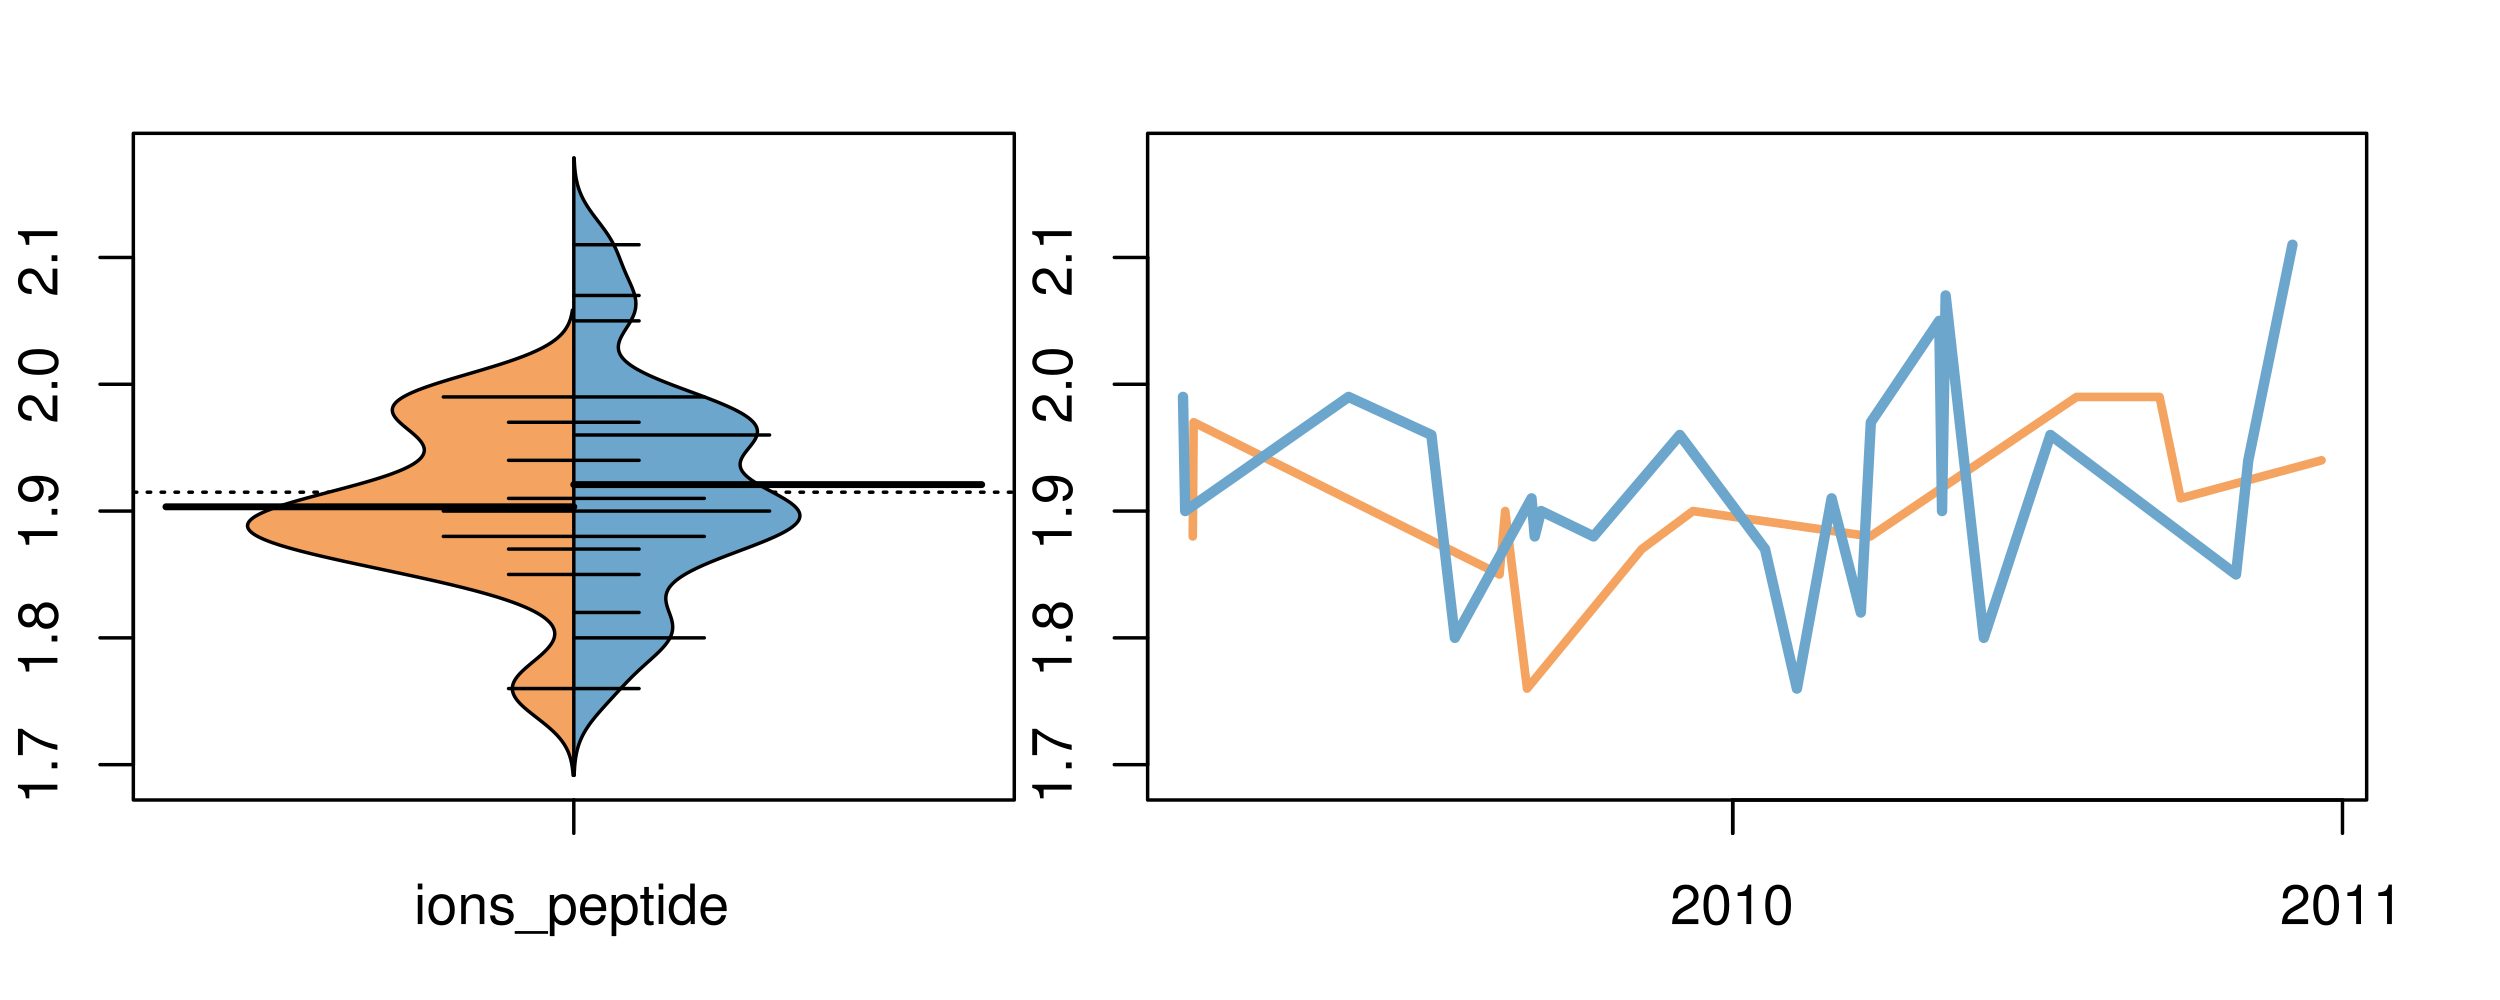 <?xml version="1.0" encoding="UTF-8"?>
<svg xmlns="http://www.w3.org/2000/svg" xmlns:xlink="http://www.w3.org/1999/xlink" width="540pt" height="216pt" viewBox="0 0 540 216" version="1.1">
<defs>
<g>
<symbol overflow="visible" id="glyph0-0">
<path style="stroke:none;" d="M -6.062 -3.109 L 0 -3.109 L 0 -4.156 L -8.516 -4.156 L -8.516 -3.469 C -7.203 -3.094 -7.016 -2.859 -6.812 -1.219 L -6.062 -1.219 Z M -6.062 -3.109 "/>
</symbol>
<symbol overflow="visible" id="glyph0-1">
<path style="stroke:none;" d="M -1.25 -2.297 L -1.25 -1.047 L 0 -1.047 L 0 -2.297 Z M -1.25 -2.297 "/>
</symbol>
<symbol overflow="visible" id="glyph0-2">
<path style="stroke:none;" d="M -8.516 -6.234 L -8.516 -0.547 L -7.469 -0.547 L -7.469 -5.141 C -4.578 -3.125 -2.797 -2.297 0 -1.656 L 0 -2.781 C -2.719 -3.25 -5.062 -4.312 -7.625 -6.234 Z M -8.516 -6.234 "/>
</symbol>
<symbol overflow="visible" id="glyph0-3">
<path style="stroke:none;" d="M -4.469 -4.688 C -5 -5.562 -5.438 -5.859 -6.234 -5.859 C -7.578 -5.859 -8.516 -4.812 -8.516 -3.297 C -8.516 -1.797 -7.578 -0.75 -6.234 -0.75 C -5.453 -0.75 -5.016 -1.031 -4.469 -1.891 C -4.016 -0.922 -3.297 -0.438 -2.359 -0.438 C -0.797 -0.438 0.281 -1.625 0.281 -3.297 C 0.281 -4.984 -0.797 -6.156 -2.359 -6.156 C -3.297 -6.156 -4.016 -5.672 -4.469 -4.688 Z M -7.578 -3.297 C -7.578 -4.203 -7.047 -4.781 -6.219 -4.781 C -5.422 -4.781 -4.891 -4.188 -4.891 -3.297 C -4.891 -2.406 -5.422 -1.828 -6.234 -1.828 C -7.047 -1.828 -7.578 -2.406 -7.578 -3.297 Z M -4.016 -3.297 C -4.016 -4.359 -3.344 -5.078 -2.344 -5.078 C -1.328 -5.078 -0.656 -4.359 -0.656 -3.281 C -0.656 -2.25 -1.344 -1.531 -2.344 -1.531 C -3.344 -1.531 -4.016 -2.25 -4.016 -3.297 Z M -4.016 -3.297 "/>
</symbol>
<symbol overflow="visible" id="glyph0-4">
<path style="stroke:none;" d="M -1.938 -0.641 C -0.547 -0.844 0.281 -1.75 0.281 -3.047 C 0.281 -3.984 -0.188 -4.844 -0.938 -5.328 C -1.766 -5.875 -2.812 -6.109 -4.359 -6.109 C -5.781 -6.109 -6.703 -5.891 -7.453 -5.391 C -8.141 -4.922 -8.516 -4.172 -8.516 -3.234 C -8.516 -1.625 -7.312 -0.453 -5.641 -0.453 C -4.062 -0.453 -2.938 -1.531 -2.938 -3.078 C -2.938 -3.875 -3.234 -4.469 -3.891 -5.016 C -1.812 -5 -0.656 -4.328 -0.656 -3.125 C -0.656 -2.375 -1.125 -1.859 -1.938 -1.688 Z M -7.578 -3.234 C -7.578 -4.219 -6.766 -4.953 -5.656 -4.953 C -4.625 -4.953 -3.875 -4.219 -3.875 -3.188 C -3.875 -2.172 -4.578 -1.531 -5.719 -1.531 C -6.797 -1.531 -7.578 -2.25 -7.578 -3.234 Z M -7.578 -3.234 "/>
</symbol>
<symbol overflow="visible" id="glyph0-5">
<path style="stroke:none;" d="M -1.047 -6.078 L -1.047 -1.594 C -1.734 -1.703 -2.188 -2.094 -2.797 -3.125 L -3.438 -4.328 C -4.094 -5.516 -4.969 -6.125 -6.016 -6.125 C -6.719 -6.125 -7.375 -5.844 -7.844 -5.344 C -8.297 -4.844 -8.516 -4.219 -8.516 -3.406 C -8.516 -2.328 -8.125 -1.531 -7.406 -1.062 C -6.953 -0.75 -6.422 -0.625 -5.562 -0.594 L -5.562 -1.656 C -6.125 -1.688 -6.484 -1.766 -6.75 -1.906 C -7.266 -2.188 -7.578 -2.734 -7.578 -3.375 C -7.578 -4.328 -6.906 -5.047 -5.984 -5.047 C -5.312 -5.047 -4.734 -4.656 -4.312 -3.906 L -3.688 -2.797 C -2.672 -1.016 -1.875 -0.5 0 -0.406 L 0 -6.078 Z M -1.047 -6.078 "/>
</symbol>
<symbol overflow="visible" id="glyph0-6">
<path style="stroke:none;" d="M -8.516 -3.297 C -8.516 -2.516 -8.156 -1.781 -7.578 -1.344 C -6.828 -0.797 -5.688 -0.516 -4.109 -0.516 C -1.25 -0.516 0.281 -1.469 0.281 -3.297 C 0.281 -5.094 -1.25 -6.078 -4.047 -6.078 C -5.703 -6.078 -6.797 -5.812 -7.578 -5.25 C -8.172 -4.812 -8.516 -4.109 -8.516 -3.297 Z M -7.578 -3.297 C -7.578 -4.438 -6.422 -5 -4.141 -5 C -1.734 -5 -0.594 -4.453 -0.594 -3.281 C -0.594 -2.156 -1.781 -1.594 -4.109 -1.594 C -6.438 -1.594 -7.578 -2.156 -7.578 -3.297 Z M -7.578 -3.297 "/>
</symbol>
<symbol overflow="visible" id="glyph0-7">
<path style="stroke:none;" d="M -8.75 -5.938 L -8.75 -4.938 L -5.5 -4.938 C -6.125 -4.531 -6.469 -3.859 -6.469 -3.016 C -6.469 -1.375 -5.156 -0.312 -3.156 -0.312 C -1.031 -0.312 0.281 -1.359 0.281 -3.047 C 0.281 -3.906 -0.047 -4.516 -0.828 -5.047 L 0 -5.047 L 0 -5.938 Z M -5.531 -3.188 C -5.531 -4.266 -4.578 -4.938 -3.078 -4.938 C -1.625 -4.938 -0.656 -4.25 -0.656 -3.188 C -0.656 -2.094 -1.625 -1.359 -3.094 -1.359 C -4.562 -1.359 -5.531 -2.094 -5.531 -3.188 Z M -5.531 -3.188 "/>
</symbol>
<symbol overflow="visible" id="glyph0-8">
<path style="stroke:none;" d="M -6.281 -3.094 L -6.281 -2.047 L -7.266 -2.047 C -7.688 -2.047 -7.906 -2.297 -7.906 -2.75 C -7.906 -2.828 -7.906 -2.875 -7.891 -3.094 L -8.719 -3.094 C -8.766 -2.875 -8.781 -2.734 -8.781 -2.531 C -8.781 -1.609 -8.25 -1.062 -7.359 -1.062 L -6.281 -1.062 L -6.281 -0.219 L -5.469 -0.219 L -5.469 -1.062 L 0 -1.062 L 0 -2.047 L -5.469 -2.047 L -5.469 -3.094 Z M -6.281 -3.094 "/>
</symbol>
<symbol overflow="visible" id="glyph0-9">
<path style="stroke:none;" d="M 1.516 -6.938 L 1.516 0.266 L 2.109 0.266 L 2.109 -6.938 Z M 1.516 -6.938 "/>
</symbol>
<symbol overflow="visible" id="glyph0-10">
<path style="stroke:none;" d="M -6.469 -3.266 C -6.469 -1.5 -5.203 -0.438 -3.094 -0.438 C -0.984 -0.438 0.281 -1.484 0.281 -3.281 C 0.281 -5.047 -0.984 -6.125 -3.047 -6.125 C -5.219 -6.125 -6.469 -5.078 -6.469 -3.266 Z M -5.547 -3.281 C -5.547 -4.406 -4.625 -5.078 -3.062 -5.078 C -1.578 -5.078 -0.641 -4.375 -0.641 -3.281 C -0.641 -2.156 -1.578 -1.469 -3.094 -1.469 C -4.609 -1.469 -5.547 -2.156 -5.547 -3.281 Z M -5.547 -3.281 "/>
</symbol>
<symbol overflow="visible" id="glyph0-11">
<path style="stroke:none;" d="M -8.75 -1.828 L -8.75 -0.812 L 0 -0.812 L 0 -1.828 Z M -8.75 -1.828 "/>
</symbol>
<symbol overflow="visible" id="glyph0-12">
<path style="stroke:none;" d="M -6.281 -5.969 C -7.688 -5.766 -8.516 -4.859 -8.516 -3.562 C -8.516 -2.625 -8.047 -1.781 -7.297 -1.281 C -6.469 -0.75 -5.422 -0.516 -3.875 -0.516 C -2.453 -0.516 -1.531 -0.734 -0.781 -1.234 C -0.094 -1.688 0.281 -2.438 0.281 -3.375 C 0.281 -4.984 -0.922 -6.156 -2.594 -6.156 C -4.172 -6.156 -5.297 -5.078 -5.297 -3.547 C -5.297 -2.719 -4.969 -2.047 -4.344 -1.594 C -6.422 -1.609 -7.578 -2.281 -7.578 -3.484 C -7.578 -4.234 -7.109 -4.75 -6.281 -4.922 Z M -4.359 -3.422 C -4.359 -4.438 -3.641 -5.078 -2.516 -5.078 C -1.438 -5.078 -0.656 -4.359 -0.656 -3.391 C -0.656 -2.406 -1.469 -1.656 -2.562 -1.656 C -3.625 -1.656 -4.359 -2.375 -4.359 -3.422 Z M -4.359 -3.422 "/>
</symbol>
<symbol overflow="visible" id="glyph0-13">
<path style="stroke:none;" d="M 0 -3.422 L -6.281 -5.828 L -6.281 -4.703 L -1.188 -2.922 L -6.281 -1.25 L -6.281 -0.125 L 0 -2.328 Z M 0 -3.422 "/>
</symbol>
<symbol overflow="visible" id="glyph0-14">
<path style="stroke:none;" d="M -0.594 -6.422 C -0.562 -6.312 -0.562 -6.266 -0.562 -6.203 C -0.562 -5.859 -0.75 -5.656 -1.062 -5.656 L -4.75 -5.656 C -5.875 -5.656 -6.469 -4.844 -6.469 -3.297 C -6.469 -2.391 -6.203 -1.625 -5.734 -1.219 C -5.406 -0.922 -5.047 -0.797 -4.422 -0.781 L -4.422 -1.781 C -5.203 -1.875 -5.547 -2.328 -5.547 -3.266 C -5.547 -4.156 -5.203 -4.672 -4.609 -4.672 L -4.344 -4.672 C -3.922 -4.672 -3.75 -4.422 -3.641 -3.625 C -3.469 -2.203 -3.422 -1.984 -3.266 -1.609 C -2.969 -0.875 -2.406 -0.5 -1.578 -0.5 C -0.438 -0.5 0.281 -1.297 0.281 -2.562 C 0.281 -3.359 0 -4 -0.641 -4.703 C -0.016 -4.781 0.281 -5.094 0.281 -5.734 C 0.281 -5.938 0.25 -6.094 0.172 -6.422 Z M -1.984 -4.672 C -1.641 -4.672 -1.438 -4.578 -1.156 -4.266 C -0.797 -3.859 -0.594 -3.375 -0.594 -2.781 C -0.594 -2 -0.969 -1.547 -1.609 -1.547 C -2.266 -1.547 -2.609 -1.984 -2.766 -3.062 C -2.906 -4.109 -2.953 -4.328 -3.109 -4.672 Z M -1.984 -4.672 "/>
</symbol>
<symbol overflow="visible" id="glyph0-15">
<path style="stroke:none;" d="M 0 -5.781 L -6.281 -5.781 L -6.281 -4.781 L -2.719 -4.781 C -1.438 -4.781 -0.594 -4.109 -0.594 -3.078 C -0.594 -2.281 -1.078 -1.781 -1.844 -1.781 L -6.281 -1.781 L -6.281 -0.781 L -1.438 -0.781 C -0.391 -0.781 0.281 -1.562 0.281 -2.781 C 0.281 -3.703 -0.047 -4.297 -0.875 -4.891 L 0 -4.891 Z M 0 -5.781 "/>
</symbol>
<symbol overflow="visible" id="glyph0-16">
<path style="stroke:none;" d="M -2.812 -6.156 C -3.766 -6.156 -4.344 -6.078 -4.812 -5.906 C -5.844 -5.5 -6.469 -4.531 -6.469 -3.359 C -6.469 -1.609 -5.125 -0.484 -3.062 -0.484 C -1 -0.484 0.281 -1.578 0.281 -3.344 C 0.281 -4.781 -0.547 -5.766 -1.906 -6.031 L -1.906 -5.016 C -1.078 -4.734 -0.641 -4.172 -0.641 -3.375 C -0.641 -2.734 -0.938 -2.203 -1.469 -1.859 C -1.828 -1.625 -2.188 -1.531 -2.812 -1.531 Z M -3.625 -1.547 C -4.781 -1.625 -5.547 -2.344 -5.547 -3.344 C -5.547 -4.328 -4.734 -5.094 -3.703 -5.094 C -3.672 -5.094 -3.641 -5.094 -3.625 -5.078 Z M -3.625 -1.547 "/>
</symbol>
<symbol overflow="visible" id="glyph1-0">
<path style="stroke:none;" d="M 1.797 -6.281 L 0.797 -6.281 L 0.797 0 L 1.797 0 Z M 1.797 -8.75 L 0.797 -8.75 L 0.797 -7.484 L 1.797 -7.484 Z M 1.797 -8.75 "/>
</symbol>
<symbol overflow="visible" id="glyph1-1">
<path style="stroke:none;" d="M 3.266 -6.469 C 1.5 -6.469 0.438 -5.203 0.438 -3.094 C 0.438 -0.984 1.484 0.281 3.281 0.281 C 5.047 0.281 6.125 -0.984 6.125 -3.047 C 6.125 -5.219 5.078 -6.469 3.266 -6.469 Z M 3.281 -5.547 C 4.406 -5.547 5.078 -4.625 5.078 -3.062 C 5.078 -1.578 4.375 -0.641 3.281 -0.641 C 2.156 -0.641 1.469 -1.578 1.469 -3.094 C 1.469 -4.609 2.156 -5.547 3.281 -5.547 Z M 3.281 -5.547 "/>
</symbol>
<symbol overflow="visible" id="glyph1-2">
<path style="stroke:none;" d="M 0.844 -6.281 L 0.844 0 L 1.844 0 L 1.844 -3.469 C 1.844 -4.75 2.516 -5.594 3.547 -5.594 C 4.344 -5.594 4.844 -5.109 4.844 -4.359 L 4.844 0 L 5.844 0 L 5.844 -4.75 C 5.844 -5.797 5.062 -6.469 3.859 -6.469 C 2.922 -6.469 2.312 -6.109 1.766 -5.234 L 1.766 -6.281 Z M 0.844 -6.281 "/>
</symbol>
<symbol overflow="visible" id="glyph1-3">
<path style="stroke:none;" d="M 5.25 -4.531 C 5.25 -5.766 4.422 -6.469 2.969 -6.469 C 1.516 -6.469 0.562 -5.719 0.562 -4.547 C 0.562 -3.562 1.062 -3.094 2.562 -2.734 L 3.484 -2.516 C 4.188 -2.344 4.469 -2.094 4.469 -1.625 C 4.469 -1.047 3.875 -0.641 3 -0.641 C 2.453 -0.641 2 -0.797 1.75 -1.062 C 1.594 -1.25 1.531 -1.422 1.469 -1.875 L 0.406 -1.875 C 0.453 -0.422 1.266 0.281 2.922 0.281 C 4.5 0.281 5.516 -0.5 5.516 -1.719 C 5.516 -2.656 4.984 -3.172 3.734 -3.469 L 2.766 -3.703 C 1.953 -3.891 1.609 -4.156 1.609 -4.594 C 1.609 -5.172 2.125 -5.547 2.938 -5.547 C 3.75 -5.547 4.172 -5.203 4.203 -4.531 Z M 5.25 -4.531 "/>
</symbol>
<symbol overflow="visible" id="glyph1-4">
<path style="stroke:none;" d="M 6.938 1.516 L -0.266 1.516 L -0.266 2.109 L 6.938 2.109 Z M 6.938 1.516 "/>
</symbol>
<symbol overflow="visible" id="glyph1-5">
<path style="stroke:none;" d="M 0.641 2.609 L 1.656 2.609 L 1.656 -0.656 C 2.188 -0.016 2.766 0.281 3.594 0.281 C 5.203 0.281 6.281 -1.031 6.281 -3.031 C 6.281 -5.141 5.25 -6.469 3.578 -6.469 C 2.719 -6.469 2.047 -6.078 1.578 -5.344 L 1.578 -6.281 L 0.641 -6.281 Z M 3.406 -5.531 C 4.516 -5.531 5.234 -4.562 5.234 -3.062 C 5.234 -1.625 4.5 -0.656 3.406 -0.656 C 2.359 -0.656 1.656 -1.625 1.656 -3.094 C 1.656 -4.578 2.359 -5.531 3.406 -5.531 Z M 3.406 -5.531 "/>
</symbol>
<symbol overflow="visible" id="glyph1-6">
<path style="stroke:none;" d="M 6.156 -2.812 C 6.156 -3.766 6.078 -4.344 5.906 -4.812 C 5.5 -5.844 4.531 -6.469 3.359 -6.469 C 1.609 -6.469 0.484 -5.125 0.484 -3.062 C 0.484 -1 1.578 0.281 3.344 0.281 C 4.781 0.281 5.766 -0.547 6.031 -1.906 L 5.016 -1.906 C 4.734 -1.078 4.172 -0.641 3.375 -0.641 C 2.734 -0.641 2.203 -0.938 1.859 -1.469 C 1.625 -1.828 1.531 -2.188 1.531 -2.812 Z M 1.547 -3.625 C 1.625 -4.781 2.344 -5.547 3.344 -5.547 C 4.328 -5.547 5.094 -4.734 5.094 -3.703 C 5.094 -3.672 5.094 -3.641 5.078 -3.625 Z M 1.547 -3.625 "/>
</symbol>
<symbol overflow="visible" id="glyph1-7">
<path style="stroke:none;" d="M 3.047 -6.281 L 2.016 -6.281 L 2.016 -8.016 L 1.016 -8.016 L 1.016 -6.281 L 0.172 -6.281 L 0.172 -5.469 L 1.016 -5.469 L 1.016 -0.719 C 1.016 -0.078 1.453 0.281 2.234 0.281 C 2.469 0.281 2.719 0.25 3.047 0.188 L 3.047 -0.641 C 2.922 -0.609 2.766 -0.594 2.562 -0.594 C 2.141 -0.594 2.016 -0.719 2.016 -1.156 L 2.016 -5.469 L 3.047 -5.469 Z M 3.047 -6.281 "/>
</symbol>
<symbol overflow="visible" id="glyph1-8">
<path style="stroke:none;" d="M 5.938 -8.75 L 4.938 -8.75 L 4.938 -5.5 C 4.531 -6.125 3.859 -6.469 3.016 -6.469 C 1.375 -6.469 0.312 -5.156 0.312 -3.156 C 0.312 -1.031 1.359 0.281 3.047 0.281 C 3.906 0.281 4.516 -0.047 5.047 -0.828 L 5.047 0 L 5.938 0 Z M 3.188 -5.531 C 4.266 -5.531 4.938 -4.578 4.938 -3.078 C 4.938 -1.625 4.25 -0.656 3.188 -0.656 C 2.094 -0.656 1.359 -1.625 1.359 -3.094 C 1.359 -4.562 2.094 -5.531 3.188 -5.531 Z M 3.188 -5.531 "/>
</symbol>
<symbol overflow="visible" id="glyph1-9">
<path style="stroke:none;" d="M 6.078 -1.047 L 1.594 -1.047 C 1.703 -1.734 2.094 -2.188 3.125 -2.797 L 4.328 -3.438 C 5.516 -4.094 6.125 -4.969 6.125 -6.016 C 6.125 -6.719 5.844 -7.375 5.344 -7.844 C 4.844 -8.297 4.219 -8.516 3.406 -8.516 C 2.328 -8.516 1.531 -8.125 1.062 -7.406 C 0.75 -6.953 0.625 -6.422 0.594 -5.562 L 1.656 -5.562 C 1.688 -6.125 1.766 -6.484 1.906 -6.75 C 2.188 -7.266 2.734 -7.578 3.375 -7.578 C 4.328 -7.578 5.047 -6.906 5.047 -5.984 C 5.047 -5.312 4.656 -4.734 3.906 -4.312 L 2.797 -3.688 C 1.016 -2.672 0.5 -1.875 0.406 0 L 6.078 0 Z M 6.078 -1.047 "/>
</symbol>
<symbol overflow="visible" id="glyph1-10">
<path style="stroke:none;" d="M 3.297 -8.516 C 2.516 -8.516 1.781 -8.156 1.344 -7.578 C 0.797 -6.828 0.516 -5.688 0.516 -4.109 C 0.516 -1.25 1.469 0.281 3.297 0.281 C 5.094 0.281 6.078 -1.25 6.078 -4.047 C 6.078 -5.703 5.812 -6.797 5.25 -7.578 C 4.812 -8.172 4.109 -8.516 3.297 -8.516 Z M 3.297 -7.578 C 4.438 -7.578 5 -6.422 5 -4.141 C 5 -1.734 4.453 -0.594 3.281 -0.594 C 2.156 -0.594 1.594 -1.781 1.594 -4.109 C 1.594 -6.438 2.156 -7.578 3.297 -7.578 Z M 3.297 -7.578 "/>
</symbol>
<symbol overflow="visible" id="glyph1-11">
<path style="stroke:none;" d="M 3.109 -6.062 L 3.109 0 L 4.156 0 L 4.156 -8.516 L 3.469 -8.516 C 3.094 -7.203 2.859 -7.016 1.219 -6.812 L 1.219 -6.062 Z M 3.109 -6.062 "/>
</symbol>
</g>
<clipPath id="clip1">
  <path d="M 28.801 28.801 L 220.086 28.801 L 220.086 173.801 L 28.801 173.801 Z M 28.801 28.801 "/>
</clipPath>
<clipPath id="clip2">
  <path d="M 247.887 28.801 L 512.199 28.801 L 512.199 173.801 L 247.887 173.801 Z M 247.887 28.801 "/>
</clipPath>
<clipPath id="clip3">
  <path d="M 233.484 14.398 L 526.598 14.398 L 526.598 188.199 L 233.484 188.199 Z M 233.484 14.398 "/>
</clipPath>
<clipPath id="clip4">
  <path d="M 247.887 28.801 L 512.199 28.801 L 512.199 173.801 L 247.887 173.801 Z M 247.887 28.801 "/>
</clipPath>
</defs>
<g id="surface756">
<path style="fill:none;stroke-width:0.75;stroke-linecap:round;stroke-linejoin:round;stroke:rgb(0%,0%,0%);stroke-opacity:1;stroke-miterlimit:10;" d="M 28.801 172.801 L 219.086 172.801 L 219.086 28.801 L 28.801 28.801 L 28.801 172.801 "/>
<path style="fill:none;stroke-width:0.75;stroke-linecap:round;stroke-linejoin:round;stroke:rgb(0%,0%,0%);stroke-opacity:1;stroke-miterlimit:10;" d="M 28.801 165.164 L 28.801 55.609 "/>
<path style="fill:none;stroke-width:0.75;stroke-linecap:round;stroke-linejoin:round;stroke:rgb(0%,0%,0%);stroke-opacity:1;stroke-miterlimit:10;" d="M 28.801 165.164 L 21.602 165.164 "/>
<path style="fill:none;stroke-width:0.75;stroke-linecap:round;stroke-linejoin:round;stroke:rgb(0%,0%,0%);stroke-opacity:1;stroke-miterlimit:10;" d="M 28.801 137.773 L 21.602 137.773 "/>
<path style="fill:none;stroke-width:0.75;stroke-linecap:round;stroke-linejoin:round;stroke:rgb(0%,0%,0%);stroke-opacity:1;stroke-miterlimit:10;" d="M 28.801 110.387 L 21.602 110.387 "/>
<path style="fill:none;stroke-width:0.75;stroke-linecap:round;stroke-linejoin:round;stroke:rgb(0%,0%,0%);stroke-opacity:1;stroke-miterlimit:10;" d="M 28.801 82.996 L 21.602 82.996 "/>
<path style="fill:none;stroke-width:0.75;stroke-linecap:round;stroke-linejoin:round;stroke:rgb(0%,0%,0%);stroke-opacity:1;stroke-miterlimit:10;" d="M 28.801 55.609 L 21.602 55.609 "/>
<g style="fill:rgb(0%,0%,0%);fill-opacity:1;">
  <use xlink:href="#glyph0-0" x="12.396" y="173.664"/>
  <use xlink:href="#glyph0-1" x="12.396" y="166.992"/>
  <use xlink:href="#glyph0-2" x="12.396" y="163.656"/>
</g>
<g style="fill:rgb(0%,0%,0%);fill-opacity:1;">
  <use xlink:href="#glyph0-0" x="12.396" y="146.273"/>
  <use xlink:href="#glyph0-1" x="12.396" y="139.602"/>
  <use xlink:href="#glyph0-3" x="12.396" y="136.266"/>
</g>
<g style="fill:rgb(0%,0%,0%);fill-opacity:1;">
  <use xlink:href="#glyph0-0" x="12.396" y="118.887"/>
  <use xlink:href="#glyph0-1" x="12.396" y="112.215"/>
  <use xlink:href="#glyph0-4" x="12.396" y="108.879"/>
</g>
<g style="fill:rgb(0%,0%,0%);fill-opacity:1;">
  <use xlink:href="#glyph0-5" x="12.396" y="91.496"/>
  <use xlink:href="#glyph0-1" x="12.396" y="84.824"/>
  <use xlink:href="#glyph0-6" x="12.396" y="81.488"/>
</g>
<g style="fill:rgb(0%,0%,0%);fill-opacity:1;">
  <use xlink:href="#glyph0-5" x="12.396" y="64.109"/>
  <use xlink:href="#glyph0-1" x="12.396" y="57.438"/>
  <use xlink:href="#glyph0-0" x="12.396" y="54.102"/>
</g>
<path style="fill:none;stroke-width:0.75;stroke-linecap:round;stroke-linejoin:round;stroke:rgb(0%,0%,0%);stroke-opacity:1;stroke-miterlimit:10;" d="M 123.941 172.801 L 123.941 172.801 "/>
<path style="fill:none;stroke-width:0.75;stroke-linecap:round;stroke-linejoin:round;stroke:rgb(0%,0%,0%);stroke-opacity:1;stroke-miterlimit:10;" d="M 123.941 172.801 L 123.941 180 "/>
<g style="fill:rgb(0%,0%,0%);fill-opacity:1;">
  <use xlink:href="#glyph1-0" x="89.441" y="199.596"/>
  <use xlink:href="#glyph1-1" x="92.105" y="199.596"/>
  <use xlink:href="#glyph1-2" x="98.777" y="199.596"/>
  <use xlink:href="#glyph1-3" x="105.449" y="199.596"/>
  <use xlink:href="#glyph1-4" x="111.449" y="199.596"/>
  <use xlink:href="#glyph1-5" x="118.121" y="199.596"/>
  <use xlink:href="#glyph1-6" x="124.793" y="199.596"/>
  <use xlink:href="#glyph1-5" x="131.465" y="199.596"/>
  <use xlink:href="#glyph1-7" x="138.137" y="199.596"/>
  <use xlink:href="#glyph1-0" x="141.473" y="199.596"/>
  <use xlink:href="#glyph1-8" x="144.137" y="199.596"/>
  <use xlink:href="#glyph1-6" x="150.809" y="199.596"/>
</g>
<g clip-path="url(#clip1)" clip-rule="nonzero">
<path style="fill:none;stroke-width:0.75;stroke-linecap:round;stroke-linejoin:round;stroke:rgb(0%,0%,0%);stroke-opacity:1;stroke-dasharray:0.75,2.25;stroke-miterlimit:10;" d="M 28.801 106.316 L 219.086 106.316 "/>
<path style=" stroke:none;fill-rule:nonzero;fill:rgb(95.686%,64.314%,37.647%);fill-opacity:1;" d="M 123.941 67 L 123.637 67 L 123.605 67.195 L 123.574 67.395 L 123.539 67.59 L 123.5 67.785 L 123.457 67.984 L 123.363 68.375 L 123.309 68.574 L 123.254 68.77 L 123.191 68.965 L 123.125 69.164 L 122.977 69.555 L 122.895 69.754 L 122.805 69.949 L 122.711 70.145 L 122.609 70.344 L 122.5 70.539 L 122.383 70.734 L 122.262 70.934 L 122.133 71.129 L 121.992 71.324 L 121.844 71.523 L 121.688 71.719 L 121.52 71.914 L 121.344 72.113 L 121.156 72.309 L 120.957 72.504 L 120.75 72.703 L 120.531 72.898 L 120.301 73.094 L 120.059 73.293 L 119.805 73.488 L 119.531 73.684 L 119.254 73.883 L 118.961 74.078 L 118.648 74.273 L 118.328 74.473 L 117.996 74.668 L 117.645 74.863 L 117.281 75.062 L 116.906 75.258 L 116.508 75.453 L 116.102 75.652 L 115.684 75.848 L 115.242 76.043 L 114.793 76.242 L 114.328 76.438 L 113.848 76.633 L 113.352 76.832 L 112.848 77.027 L 112.32 77.223 L 111.789 77.422 L 111.242 77.617 L 110.676 77.812 L 110.105 78.012 L 109.52 78.207 L 108.922 78.402 L 108.316 78.602 L 107.699 78.797 L 107.074 78.992 L 106.441 79.191 L 105.797 79.387 L 105.148 79.582 L 104.492 79.781 L 103.836 79.977 L 103.168 80.172 L 102.504 80.371 L 101.832 80.566 L 101.164 80.762 L 100.492 80.961 L 99.156 81.352 L 98.492 81.551 L 97.832 81.746 L 97.18 81.941 L 96.531 82.141 L 95.891 82.336 L 95.262 82.531 L 94.641 82.73 L 94.027 82.926 L 93.434 83.121 L 92.852 83.32 L 92.277 83.516 L 91.727 83.711 L 91.191 83.91 L 90.668 84.105 L 90.168 84.301 L 89.684 84.5 L 89.219 84.695 L 88.781 84.891 L 88.355 85.09 L 87.953 85.285 L 87.578 85.48 L 87.223 85.68 L 86.887 85.875 L 86.586 86.07 L 86.301 86.27 L 86.035 86.465 L 85.805 86.66 L 85.59 86.859 L 85.398 87.055 L 85.238 87.25 L 85.098 87.449 L 84.977 87.645 L 84.891 87.84 L 84.82 88.039 L 84.766 88.234 L 84.746 88.43 L 84.742 88.629 L 84.754 88.824 L 84.797 89.02 L 84.852 89.219 L 84.922 89.414 L 85.02 89.609 L 85.129 89.809 L 85.25 90.004 L 85.395 90.199 L 85.551 90.398 L 85.715 90.594 L 85.898 90.789 L 86.09 90.988 L 86.289 91.184 L 86.5 91.379 L 86.719 91.578 L 86.941 91.773 L 87.172 91.969 L 87.406 92.168 L 87.883 92.559 L 88.125 92.754 L 88.363 92.953 L 88.84 93.344 L 89.074 93.543 L 89.301 93.738 L 89.523 93.934 L 89.742 94.133 L 89.949 94.328 L 90.152 94.523 L 90.348 94.723 L 90.527 94.918 L 90.695 95.113 L 90.859 95.312 L 91.004 95.508 L 91.137 95.703 L 91.258 95.902 L 91.359 96.098 L 91.449 96.293 L 91.527 96.492 L 91.582 96.688 L 91.617 96.883 L 91.645 97.082 L 91.645 97.277 L 91.629 97.473 L 91.598 97.672 L 91.539 97.867 L 91.465 98.062 L 91.375 98.262 L 91.258 98.457 L 91.121 98.652 L 90.969 98.852 L 90.789 99.047 L 90.586 99.242 L 90.371 99.441 L 90.125 99.637 L 89.859 99.832 L 89.578 100.031 L 89.266 100.227 L 88.938 100.422 L 88.59 100.621 L 88.215 100.816 L 87.82 101.012 L 87.41 101.211 L 86.973 101.406 L 86.516 101.602 L 86.043 101.801 L 85.543 101.996 L 85.027 102.191 L 84.496 102.391 L 83.941 102.586 L 83.371 102.781 L 82.785 102.98 L 82.18 103.176 L 81.562 103.371 L 80.93 103.57 L 80.277 103.766 L 79.617 103.961 L 78.941 104.16 L 78.254 104.355 L 77.559 104.551 L 76.852 104.75 L 76.137 104.945 L 75.41 105.141 L 74.684 105.34 L 73.207 105.73 L 72.465 105.93 L 70.973 106.32 L 70.227 106.52 L 68.742 106.91 L 68.004 107.109 L 67.273 107.305 L 66.551 107.5 L 65.832 107.699 L 65.129 107.895 L 64.43 108.09 L 63.746 108.289 L 63.074 108.484 L 62.418 108.68 L 61.773 108.879 L 61.148 109.074 L 60.543 109.27 L 59.949 109.469 L 59.379 109.664 L 58.836 109.859 L 58.305 110.059 L 57.801 110.254 L 57.324 110.449 L 56.867 110.648 L 56.438 110.844 L 56.035 111.039 L 55.656 111.238 L 55.309 111.434 L 54.992 111.629 L 54.699 111.828 L 54.438 112.023 L 54.211 112.219 L 54.008 112.418 L 53.84 112.613 L 53.703 112.809 L 53.594 113.008 L 53.52 113.203 L 53.48 113.398 L 53.465 113.598 L 53.488 113.793 L 53.547 113.988 L 53.629 114.188 L 53.75 114.383 L 53.902 114.578 L 54.082 114.777 L 54.293 114.973 L 54.543 115.168 L 54.816 115.367 L 55.121 115.562 L 55.461 115.758 L 55.824 115.957 L 56.219 116.152 L 56.648 116.348 L 57.098 116.547 L 57.578 116.742 L 58.086 116.938 L 58.617 117.137 L 59.176 117.332 L 59.762 117.527 L 60.363 117.727 L 60.996 117.922 L 61.652 118.117 L 62.324 118.316 L 63.02 118.512 L 63.734 118.707 L 64.469 118.906 L 65.219 119.102 L 65.992 119.297 L 66.777 119.496 L 67.578 119.691 L 68.398 119.887 L 69.227 120.086 L 70.066 120.281 L 70.926 120.477 L 71.789 120.676 L 72.664 120.871 L 73.551 121.066 L 74.441 121.266 L 75.34 121.461 L 76.246 121.656 L 77.156 121.855 L 78.074 122.051 L 78.996 122.246 L 79.918 122.445 L 80.84 122.641 L 81.766 122.836 L 82.691 123.035 L 84.543 123.426 L 85.465 123.625 L 86.383 123.82 L 87.297 124.016 L 88.211 124.215 L 89.117 124.41 L 90.016 124.605 L 90.91 124.805 L 91.801 125 L 92.68 125.195 L 93.551 125.395 L 94.414 125.59 L 95.266 125.785 L 96.109 125.984 L 96.945 126.18 L 97.766 126.375 L 98.578 126.574 L 99.379 126.77 L 100.164 126.965 L 100.938 127.164 L 101.703 127.359 L 102.449 127.555 L 103.184 127.754 L 103.906 127.949 L 104.609 128.145 L 105.301 128.34 L 105.98 128.539 L 106.637 128.734 L 107.285 128.93 L 107.918 129.129 L 108.527 129.324 L 109.129 129.52 L 109.711 129.719 L 110.273 129.914 L 110.824 130.109 L 111.359 130.309 L 111.875 130.504 L 112.375 130.699 L 112.859 130.898 L 113.324 131.094 L 113.773 131.289 L 114.211 131.488 L 114.625 131.684 L 115.023 131.879 L 115.41 132.078 L 115.773 132.273 L 116.125 132.469 L 116.457 132.668 L 116.773 132.863 L 117.074 133.059 L 117.359 133.258 L 117.625 133.453 L 117.875 133.648 L 118.113 133.848 L 118.328 134.043 L 118.535 134.238 L 118.727 134.438 L 118.895 134.633 L 119.055 134.828 L 119.199 135.027 L 119.32 135.223 L 119.434 135.418 L 119.535 135.617 L 119.613 135.812 L 119.684 136.008 L 119.742 136.207 L 119.781 136.402 L 119.809 136.598 L 119.824 136.797 L 119.82 136.992 L 119.809 137.188 L 119.785 137.387 L 119.746 137.582 L 119.695 137.777 L 119.633 137.977 L 119.559 138.172 L 119.473 138.367 L 119.379 138.566 L 119.266 138.762 L 119.148 138.957 L 119.023 139.156 L 118.883 139.352 L 118.734 139.547 L 118.578 139.746 L 118.414 139.941 L 118.238 140.137 L 118.059 140.336 L 117.867 140.531 L 117.473 140.926 L 117.262 141.121 L 117.047 141.316 L 116.832 141.516 L 116.379 141.906 L 116.152 142.105 L 115.684 142.496 L 115.449 142.695 L 114.973 143.086 L 114.738 143.285 L 114.5 143.48 L 114.27 143.676 L 114.035 143.875 L 113.582 144.266 L 113.363 144.465 L 113.148 144.66 L 112.938 144.855 L 112.73 145.055 L 112.535 145.25 L 112.344 145.445 L 112.16 145.645 L 111.988 145.84 L 111.824 146.035 L 111.664 146.234 L 111.523 146.43 L 111.387 146.625 L 111.258 146.824 L 111.148 147.02 L 111.047 147.215 L 110.953 147.414 L 110.875 147.609 L 110.812 147.805 L 110.754 148.004 L 110.715 148.199 L 110.688 148.395 L 110.672 148.594 L 110.672 148.789 L 110.684 148.984 L 110.703 149.184 L 110.742 149.379 L 110.793 149.574 L 110.855 149.773 L 110.93 149.969 L 111.02 150.164 L 111.117 150.363 L 111.23 150.559 L 111.352 150.754 L 111.484 150.953 L 111.629 151.148 L 111.785 151.344 L 111.949 151.543 L 112.125 151.738 L 112.309 151.934 L 112.496 152.133 L 112.699 152.328 L 112.906 152.523 L 113.117 152.723 L 113.34 152.918 L 113.566 153.113 L 113.797 153.312 L 114.031 153.508 L 114.273 153.703 L 114.516 153.902 L 114.762 154.098 L 115.012 154.293 L 115.262 154.492 L 115.512 154.688 L 115.766 154.883 L 116.02 155.082 L 116.27 155.277 L 116.523 155.473 L 116.773 155.672 L 117.023 155.867 L 117.27 156.062 L 117.516 156.262 L 117.758 156.457 L 117.996 156.652 L 118.23 156.852 L 118.461 157.047 L 118.688 157.242 L 118.91 157.441 L 119.129 157.637 L 119.34 157.832 L 119.551 158.031 L 119.754 158.227 L 119.949 158.422 L 120.141 158.621 L 120.328 158.816 L 120.508 159.012 L 120.684 159.211 L 120.852 159.406 L 121.016 159.602 L 121.172 159.801 L 121.324 159.996 L 121.469 160.191 L 121.609 160.391 L 121.742 160.586 L 121.871 160.781 L 121.992 160.98 L 122.109 161.176 L 122.223 161.371 L 122.328 161.57 L 122.43 161.766 L 122.527 161.961 L 122.621 162.16 L 122.707 162.355 L 122.789 162.551 L 122.867 162.75 L 122.941 162.945 L 123.008 163.141 L 123.074 163.34 L 123.137 163.535 L 123.195 163.73 L 123.25 163.926 L 123.301 164.125 L 123.395 164.516 L 123.438 164.715 L 123.477 164.91 L 123.512 165.105 L 123.547 165.305 L 123.609 165.695 L 123.637 165.895 L 123.684 166.285 L 123.707 166.484 L 123.746 166.875 L 123.762 167.074 L 123.793 167.465 L 123.941 167.465 Z M 123.941 67 "/>
<path style="fill:none;stroke-width:0.75;stroke-linecap:round;stroke-linejoin:round;stroke:rgb(0%,0%,0%);stroke-opacity:1;stroke-miterlimit:10;" d="M 123.941 67 L 123.637 67 L 123.605 67.195 L 123.574 67.395 L 123.539 67.59 L 123.5 67.785 L 123.457 67.984 L 123.363 68.375 L 123.309 68.574 L 123.254 68.77 L 123.191 68.965 L 123.125 69.164 L 122.977 69.555 L 122.895 69.754 L 122.805 69.949 L 122.711 70.145 L 122.609 70.344 L 122.5 70.539 L 122.383 70.734 L 122.262 70.934 L 122.133 71.129 L 121.992 71.324 L 121.844 71.523 L 121.688 71.719 L 121.52 71.914 L 121.344 72.113 L 121.156 72.309 L 120.957 72.504 L 120.75 72.703 L 120.531 72.898 L 120.301 73.094 L 120.059 73.293 L 119.805 73.488 L 119.531 73.684 L 119.254 73.883 L 118.961 74.078 L 118.648 74.273 L 118.328 74.473 L 117.996 74.668 L 117.645 74.863 L 117.281 75.062 L 116.906 75.258 L 116.508 75.453 L 116.102 75.652 L 115.684 75.848 L 115.242 76.043 L 114.793 76.242 L 114.328 76.438 L 113.848 76.633 L 113.352 76.832 L 112.848 77.027 L 112.32 77.223 L 111.789 77.422 L 111.242 77.617 L 110.676 77.812 L 110.105 78.012 L 109.52 78.207 L 108.922 78.402 L 108.316 78.602 L 107.699 78.797 L 107.074 78.992 L 106.441 79.191 L 105.797 79.387 L 105.148 79.582 L 104.492 79.781 L 103.836 79.977 L 103.168 80.172 L 102.504 80.371 L 101.832 80.566 L 101.164 80.762 L 100.492 80.961 L 99.156 81.352 L 98.492 81.551 L 97.832 81.746 L 97.18 81.941 L 96.531 82.141 L 95.891 82.336 L 95.262 82.531 L 94.641 82.73 L 94.027 82.926 L 93.434 83.121 L 92.852 83.32 L 92.277 83.516 L 91.727 83.711 L 91.191 83.91 L 90.668 84.105 L 90.168 84.301 L 89.684 84.5 L 89.219 84.695 L 88.781 84.891 L 88.355 85.09 L 87.953 85.285 L 87.578 85.48 L 87.223 85.68 L 86.887 85.875 L 86.586 86.07 L 86.301 86.27 L 86.035 86.465 L 85.805 86.66 L 85.59 86.859 L 85.398 87.055 L 85.238 87.25 L 85.098 87.449 L 84.977 87.645 L 84.891 87.84 L 84.82 88.039 L 84.766 88.234 L 84.746 88.43 L 84.742 88.629 L 84.754 88.824 L 84.797 89.02 L 84.852 89.219 L 84.922 89.414 L 85.02 89.609 L 85.129 89.809 L 85.25 90.004 L 85.395 90.199 L 85.551 90.398 L 85.715 90.594 L 85.898 90.789 L 86.09 90.988 L 86.289 91.184 L 86.5 91.379 L 86.719 91.578 L 86.941 91.773 L 87.172 91.969 L 87.406 92.168 L 87.883 92.559 L 88.125 92.754 L 88.363 92.953 L 88.84 93.344 L 89.074 93.543 L 89.301 93.738 L 89.523 93.934 L 89.742 94.133 L 89.949 94.328 L 90.152 94.523 L 90.348 94.723 L 90.527 94.918 L 90.695 95.113 L 90.859 95.312 L 91.004 95.508 L 91.137 95.703 L 91.258 95.902 L 91.359 96.098 L 91.449 96.293 L 91.527 96.492 L 91.582 96.688 L 91.617 96.883 L 91.645 97.082 L 91.645 97.277 L 91.629 97.473 L 91.598 97.672 L 91.539 97.867 L 91.465 98.062 L 91.375 98.262 L 91.258 98.457 L 91.121 98.652 L 90.969 98.852 L 90.789 99.047 L 90.586 99.242 L 90.371 99.441 L 90.125 99.637 L 89.859 99.832 L 89.578 100.031 L 89.266 100.227 L 88.938 100.422 L 88.59 100.621 L 88.215 100.816 L 87.82 101.012 L 87.41 101.211 L 86.973 101.406 L 86.516 101.602 L 86.043 101.801 L 85.543 101.996 L 85.027 102.191 L 84.496 102.391 L 83.941 102.586 L 83.371 102.781 L 82.785 102.98 L 82.18 103.176 L 81.562 103.371 L 80.93 103.57 L 80.277 103.766 L 79.617 103.961 L 78.941 104.16 L 78.254 104.355 L 77.559 104.551 L 76.852 104.75 L 76.137 104.945 L 75.41 105.141 L 74.684 105.34 L 73.207 105.73 L 72.465 105.93 L 70.973 106.32 L 70.227 106.52 L 68.742 106.91 L 68.004 107.109 L 67.273 107.305 L 66.551 107.5 L 65.832 107.699 L 65.129 107.895 L 64.43 108.09 L 63.746 108.289 L 63.074 108.484 L 62.418 108.68 L 61.773 108.879 L 61.148 109.074 L 60.543 109.27 L 59.949 109.469 L 59.379 109.664 L 58.836 109.859 L 58.305 110.059 L 57.801 110.254 L 57.324 110.449 L 56.867 110.648 L 56.438 110.844 L 56.035 111.039 L 55.656 111.238 L 55.309 111.434 L 54.992 111.629 L 54.699 111.828 L 54.438 112.023 L 54.211 112.219 L 54.008 112.418 L 53.84 112.613 L 53.703 112.809 L 53.594 113.008 L 53.52 113.203 L 53.48 113.398 L 53.465 113.598 L 53.488 113.793 L 53.547 113.988 L 53.629 114.188 L 53.75 114.383 L 53.902 114.578 L 54.082 114.777 L 54.293 114.973 L 54.543 115.168 L 54.816 115.367 L 55.121 115.562 L 55.461 115.758 L 55.824 115.957 L 56.219 116.152 L 56.648 116.348 L 57.098 116.547 L 57.578 116.742 L 58.086 116.938 L 58.617 117.137 L 59.176 117.332 L 59.762 117.527 L 60.363 117.727 L 60.996 117.922 L 61.652 118.117 L 62.324 118.316 L 63.02 118.512 L 63.734 118.707 L 64.469 118.906 L 65.219 119.102 L 65.992 119.297 L 66.777 119.496 L 67.578 119.691 L 68.398 119.887 L 69.227 120.086 L 70.066 120.281 L 70.926 120.477 L 71.789 120.676 L 72.664 120.871 L 73.551 121.066 L 74.441 121.266 L 75.34 121.461 L 76.246 121.656 L 77.156 121.855 L 78.074 122.051 L 78.996 122.246 L 79.918 122.445 L 80.84 122.641 L 81.766 122.836 L 82.691 123.035 L 84.543 123.426 L 85.465 123.625 L 86.383 123.82 L 87.297 124.016 L 88.211 124.215 L 89.117 124.41 L 90.016 124.605 L 90.91 124.805 L 91.801 125 L 92.68 125.195 L 93.551 125.395 L 94.414 125.59 L 95.266 125.785 L 96.109 125.984 L 96.945 126.18 L 97.766 126.375 L 98.578 126.574 L 99.379 126.77 L 100.164 126.965 L 100.938 127.164 L 101.703 127.359 L 102.449 127.555 L 103.184 127.754 L 103.906 127.949 L 104.609 128.145 L 105.301 128.34 L 105.98 128.539 L 106.637 128.734 L 107.285 128.93 L 107.918 129.129 L 108.527 129.324 L 109.129 129.52 L 109.711 129.719 L 110.273 129.914 L 110.824 130.109 L 111.359 130.309 L 111.875 130.504 L 112.375 130.699 L 112.859 130.898 L 113.324 131.094 L 113.773 131.289 L 114.211 131.488 L 114.625 131.684 L 115.023 131.879 L 115.41 132.078 L 115.773 132.273 L 116.125 132.469 L 116.457 132.668 L 116.773 132.863 L 117.074 133.059 L 117.359 133.258 L 117.625 133.453 L 117.875 133.648 L 118.113 133.848 L 118.328 134.043 L 118.535 134.238 L 118.727 134.438 L 118.895 134.633 L 119.055 134.828 L 119.199 135.027 L 119.32 135.223 L 119.434 135.418 L 119.535 135.617 L 119.613 135.812 L 119.684 136.008 L 119.742 136.207 L 119.781 136.402 L 119.809 136.598 L 119.824 136.797 L 119.82 136.992 L 119.809 137.188 L 119.785 137.387 L 119.746 137.582 L 119.695 137.777 L 119.633 137.977 L 119.559 138.172 L 119.473 138.367 L 119.379 138.566 L 119.266 138.762 L 119.148 138.957 L 119.023 139.156 L 118.883 139.352 L 118.734 139.547 L 118.578 139.746 L 118.414 139.941 L 118.238 140.137 L 118.059 140.336 L 117.867 140.531 L 117.473 140.926 L 117.262 141.121 L 117.047 141.316 L 116.832 141.516 L 116.379 141.906 L 116.152 142.105 L 115.684 142.496 L 115.449 142.695 L 114.973 143.086 L 114.738 143.285 L 114.5 143.48 L 114.27 143.676 L 114.035 143.875 L 113.582 144.266 L 113.363 144.465 L 113.148 144.66 L 112.938 144.855 L 112.73 145.055 L 112.535 145.25 L 112.344 145.445 L 112.16 145.645 L 111.988 145.84 L 111.824 146.035 L 111.664 146.234 L 111.523 146.43 L 111.387 146.625 L 111.258 146.824 L 111.148 147.02 L 111.047 147.215 L 110.953 147.414 L 110.875 147.609 L 110.812 147.805 L 110.754 148.004 L 110.715 148.199 L 110.688 148.395 L 110.672 148.594 L 110.672 148.789 L 110.684 148.984 L 110.703 149.184 L 110.742 149.379 L 110.793 149.574 L 110.855 149.773 L 110.93 149.969 L 111.02 150.164 L 111.117 150.363 L 111.23 150.559 L 111.352 150.754 L 111.484 150.953 L 111.629 151.148 L 111.785 151.344 L 111.949 151.543 L 112.125 151.738 L 112.309 151.934 L 112.496 152.133 L 112.699 152.328 L 112.906 152.523 L 113.117 152.723 L 113.34 152.918 L 113.566 153.113 L 113.797 153.312 L 114.031 153.508 L 114.273 153.703 L 114.516 153.902 L 114.762 154.098 L 115.012 154.293 L 115.262 154.492 L 115.512 154.688 L 115.766 154.883 L 116.02 155.082 L 116.27 155.277 L 116.523 155.473 L 116.773 155.672 L 117.023 155.867 L 117.27 156.062 L 117.516 156.262 L 117.758 156.457 L 117.996 156.652 L 118.23 156.852 L 118.461 157.047 L 118.688 157.242 L 118.91 157.441 L 119.129 157.637 L 119.34 157.832 L 119.551 158.031 L 119.754 158.227 L 119.949 158.422 L 120.141 158.621 L 120.328 158.816 L 120.508 159.012 L 120.684 159.211 L 120.852 159.406 L 121.016 159.602 L 121.172 159.801 L 121.324 159.996 L 121.469 160.191 L 121.609 160.391 L 121.742 160.586 L 121.871 160.781 L 121.992 160.98 L 122.109 161.176 L 122.223 161.371 L 122.328 161.57 L 122.43 161.766 L 122.527 161.961 L 122.621 162.16 L 122.707 162.355 L 122.789 162.551 L 122.867 162.75 L 122.941 162.945 L 123.008 163.141 L 123.074 163.34 L 123.137 163.535 L 123.195 163.73 L 123.25 163.926 L 123.301 164.125 L 123.395 164.516 L 123.438 164.715 L 123.477 164.91 L 123.512 165.105 L 123.547 165.305 L 123.609 165.695 L 123.637 165.895 L 123.684 166.285 L 123.707 166.484 L 123.746 166.875 L 123.762 167.074 L 123.793 167.465 L 123.941 167.465 "/>
<path style=" stroke:none;fill-rule:nonzero;fill:rgb(42.353%,65.098%,80.392%);fill-opacity:1;" d="M 123.941 167.465 L 124.02 167.465 L 124.031 167.207 L 124.055 166.684 L 124.086 166.16 L 124.102 165.902 L 124.121 165.641 L 124.191 164.855 L 124.223 164.598 L 124.285 164.074 L 124.324 163.812 L 124.363 163.555 L 124.406 163.293 L 124.453 163.031 L 124.504 162.77 L 124.559 162.508 L 124.621 162.25 L 124.684 161.988 L 124.75 161.727 L 124.824 161.465 L 124.902 161.203 L 124.984 160.945 L 125.074 160.684 L 125.168 160.422 L 125.27 160.16 L 125.375 159.898 L 125.488 159.641 L 125.605 159.379 L 125.727 159.117 L 125.992 158.594 L 126.137 158.336 L 126.285 158.074 L 126.438 157.812 L 126.598 157.551 L 126.766 157.289 L 126.938 157.031 L 127.113 156.77 L 127.297 156.508 L 127.484 156.246 L 127.68 155.984 L 127.879 155.727 L 128.082 155.465 L 128.289 155.203 L 128.5 154.941 L 128.715 154.68 L 128.934 154.422 L 129.379 153.898 L 129.609 153.637 L 129.836 153.375 L 130.066 153.117 L 130.77 152.332 L 131.008 152.07 L 131.246 151.812 L 131.48 151.551 L 131.719 151.289 L 131.961 151.027 L 132.199 150.766 L 132.438 150.508 L 132.914 149.984 L 133.156 149.723 L 133.395 149.461 L 133.637 149.203 L 134.363 148.418 L 134.609 148.156 L 134.855 147.898 L 135.102 147.637 L 135.352 147.375 L 135.859 146.852 L 136.117 146.594 L 136.375 146.332 L 136.641 146.07 L 136.902 145.809 L 137.172 145.551 L 137.719 145.027 L 137.996 144.766 L 138.277 144.504 L 138.559 144.246 L 138.844 143.984 L 139.711 143.199 L 140 142.941 L 140.293 142.68 L 140.871 142.156 L 141.156 141.895 L 141.438 141.637 L 141.719 141.375 L 141.992 141.113 L 142.262 140.852 L 142.523 140.59 L 142.777 140.332 L 143.027 140.07 L 143.262 139.809 L 143.492 139.547 L 143.707 139.285 L 143.914 139.027 L 144.105 138.766 L 144.285 138.504 L 144.457 138.242 L 144.605 137.98 L 144.742 137.723 L 144.867 137.461 L 144.977 137.199 L 145.066 136.938 L 145.145 136.676 L 145.207 136.418 L 145.254 136.156 L 145.281 135.895 L 145.297 135.633 L 145.301 135.371 L 145.289 135.113 L 145.266 134.852 L 145.23 134.59 L 145.184 134.328 L 145.125 134.066 L 145.059 133.809 L 144.984 133.547 L 144.902 133.285 L 144.816 133.023 L 144.723 132.762 L 144.629 132.504 L 144.254 131.457 L 144.172 131.199 L 144.09 130.938 L 144.016 130.676 L 143.953 130.414 L 143.902 130.152 L 143.859 129.895 L 143.828 129.633 L 143.812 129.371 L 143.816 129.109 L 143.832 128.848 L 143.867 128.59 L 143.922 128.328 L 143.996 128.066 L 144.09 127.805 L 144.203 127.547 L 144.34 127.285 L 144.5 127.023 L 144.68 126.762 L 144.887 126.5 L 145.117 126.242 L 145.371 125.98 L 145.645 125.719 L 145.949 125.457 L 146.277 125.195 L 146.625 124.938 L 146.996 124.676 L 147.398 124.414 L 147.816 124.152 L 148.258 123.891 L 148.723 123.633 L 149.215 123.371 L 149.719 123.109 L 150.246 122.848 L 150.793 122.586 L 151.359 122.328 L 151.941 122.066 L 152.539 121.805 L 153.156 121.543 L 153.785 121.281 L 154.426 121.023 L 155.078 120.762 L 155.742 120.5 L 156.414 120.238 L 157.09 119.977 L 157.777 119.719 L 159.852 118.934 L 160.547 118.672 L 161.238 118.414 L 162.605 117.891 L 163.277 117.629 L 163.941 117.367 L 164.598 117.109 L 165.234 116.848 L 165.859 116.586 L 166.473 116.324 L 167.062 116.062 L 167.629 115.805 L 168.18 115.543 L 168.707 115.281 L 169.207 115.02 L 169.676 114.758 L 170.121 114.5 L 170.539 114.238 L 170.918 113.977 L 171.262 113.715 L 171.582 113.453 L 171.867 113.195 L 172.105 112.934 L 172.312 112.672 L 172.488 112.41 L 172.617 112.148 L 172.707 111.891 L 172.766 111.629 L 172.785 111.367 L 172.758 111.105 L 172.695 110.844 L 172.602 110.586 L 172.469 110.324 L 172.293 110.062 L 172.086 109.801 L 171.852 109.543 L 171.578 109.281 L 171.273 109.02 L 170.945 108.758 L 170.59 108.496 L 170.207 108.238 L 169.801 107.977 L 169.379 107.715 L 168.938 107.453 L 168.48 107.191 L 168.012 106.934 L 167.539 106.672 L 166.57 106.148 L 166.082 105.887 L 165.598 105.629 L 165.121 105.367 L 164.648 105.105 L 164.188 104.844 L 163.738 104.582 L 163.309 104.324 L 162.898 104.062 L 162.504 103.801 L 162.133 103.539 L 161.789 103.277 L 161.465 103.02 L 161.168 102.758 L 160.906 102.496 L 160.672 102.234 L 160.461 101.973 L 160.281 101.715 L 160.145 101.453 L 160.027 101.191 L 159.941 100.93 L 159.887 100.668 L 159.867 100.41 L 159.871 100.148 L 159.898 99.887 L 159.961 99.625 L 160.043 99.363 L 160.145 99.105 L 160.27 98.844 L 160.418 98.582 L 160.578 98.32 L 160.754 98.059 L 160.941 97.801 L 161.141 97.539 L 161.344 97.277 L 161.551 97.016 L 161.762 96.754 L 161.973 96.496 L 162.18 96.234 L 162.383 95.973 L 162.578 95.711 L 162.762 95.449 L 162.934 95.191 L 163.09 94.93 L 163.227 94.668 L 163.344 94.406 L 163.449 94.145 L 163.523 93.887 L 163.574 93.625 L 163.602 93.363 L 163.605 93.102 L 163.574 92.84 L 163.516 92.582 L 163.434 92.32 L 163.32 92.059 L 163.168 91.797 L 162.992 91.539 L 162.789 91.277 L 162.547 91.016 L 162.273 90.754 L 161.977 90.492 L 161.648 90.234 L 161.285 89.973 L 160.895 89.711 L 160.48 89.449 L 160.035 89.188 L 159.562 88.93 L 159.066 88.668 L 158.551 88.406 L 158.004 88.145 L 157.438 87.883 L 156.855 87.625 L 156.254 87.363 L 155.633 87.102 L 154.996 86.84 L 154.348 86.578 L 153.684 86.32 L 153.008 86.059 L 152.324 85.797 L 151.637 85.535 L 150.938 85.273 L 150.234 85.016 L 149.531 84.754 L 148.117 84.23 L 147.414 83.969 L 146.715 83.711 L 146.02 83.449 L 145.336 83.188 L 144.656 82.926 L 143.984 82.664 L 143.328 82.406 L 142.688 82.145 L 142.055 81.883 L 141.441 81.621 L 140.848 81.359 L 140.27 81.102 L 139.707 80.84 L 139.168 80.578 L 138.652 80.316 L 138.156 80.055 L 137.68 79.797 L 137.234 79.535 L 136.816 79.273 L 136.414 79.012 L 136.039 78.75 L 135.699 78.492 L 135.379 78.23 L 135.082 77.969 L 134.816 77.707 L 134.578 77.445 L 134.367 77.188 L 134.176 76.926 L 134.016 76.664 L 133.883 76.402 L 133.77 76.141 L 133.68 75.883 L 133.621 75.621 L 133.582 75.359 L 133.559 75.098 L 133.562 74.836 L 133.586 74.578 L 133.625 74.316 L 133.684 74.055 L 133.758 73.793 L 133.848 73.531 L 133.953 73.273 L 134.066 73.012 L 134.195 72.75 L 134.332 72.488 L 134.477 72.23 L 134.625 71.969 L 134.945 71.445 L 135.109 71.184 L 135.277 70.926 L 135.77 70.141 L 135.926 69.879 L 136.082 69.621 L 136.23 69.359 L 136.375 69.098 L 136.508 68.836 L 136.637 68.574 L 136.754 68.316 L 136.863 68.055 L 136.961 67.793 L 137.051 67.531 L 137.129 67.27 L 137.191 67.012 L 137.246 66.75 L 137.289 66.488 L 137.324 66.227 L 137.34 65.965 L 137.352 65.707 L 137.348 65.445 L 137.336 65.184 L 137.309 64.922 L 137.277 64.66 L 137.234 64.402 L 137.18 64.141 L 137.117 63.879 L 137.047 63.617 L 136.969 63.355 L 136.883 63.098 L 136.793 62.836 L 136.699 62.574 L 136.598 62.312 L 136.492 62.051 L 136.383 61.793 L 136.273 61.531 L 136.16 61.27 L 135.926 60.746 L 135.809 60.488 L 135.457 59.703 L 135.344 59.441 L 135.227 59.184 L 135.113 58.922 L 135.004 58.66 L 134.891 58.398 L 134.785 58.137 L 134.676 57.879 L 134.465 57.355 L 134.262 56.832 L 134.16 56.574 L 133.855 55.789 L 133.75 55.527 L 133.648 55.27 L 133.438 54.746 L 133.328 54.484 L 133.215 54.227 L 133.102 53.965 L 132.859 53.441 L 132.734 53.18 L 132.605 52.922 L 132.469 52.66 L 132.188 52.137 L 132.039 51.875 L 131.883 51.617 L 131.727 51.355 L 131.398 50.832 L 131.223 50.57 L 131.051 50.312 L 130.871 50.051 L 130.688 49.789 L 130.5 49.527 L 130.309 49.266 L 130.117 49.008 L 129.727 48.484 L 129.328 47.961 L 129.129 47.703 L 128.934 47.441 L 128.535 46.918 L 128.34 46.656 L 128.145 46.398 L 127.953 46.137 L 127.766 45.875 L 127.398 45.352 L 127.219 45.094 L 126.875 44.57 L 126.711 44.309 L 126.551 44.047 L 126.398 43.789 L 126.25 43.527 L 126.105 43.266 L 125.969 43.004 L 125.836 42.742 L 125.707 42.484 L 125.586 42.223 L 125.473 41.961 L 125.363 41.699 L 125.258 41.438 L 125.16 41.18 L 125.066 40.918 L 124.895 40.395 L 124.82 40.133 L 124.746 39.875 L 124.68 39.613 L 124.617 39.352 L 124.559 39.09 L 124.504 38.828 L 124.453 38.57 L 124.406 38.309 L 124.32 37.785 L 124.285 37.523 L 124.25 37.266 L 124.223 37.004 L 124.191 36.742 L 124.168 36.48 L 124.145 36.223 L 124.121 35.961 L 124.102 35.699 L 124.07 35.176 L 124.055 34.918 L 124.02 34.133 L 123.941 34.133 Z M 123.941 167.465 "/>
<path style="fill:none;stroke-width:0.75;stroke-linecap:round;stroke-linejoin:round;stroke:rgb(0%,0%,0%);stroke-opacity:1;stroke-miterlimit:10;" d="M 123.941 167.465 L 124.02 167.465 L 124.031 167.207 L 124.055 166.684 L 124.086 166.16 L 124.102 165.902 L 124.121 165.641 L 124.191 164.855 L 124.223 164.598 L 124.285 164.074 L 124.324 163.812 L 124.363 163.555 L 124.406 163.293 L 124.453 163.031 L 124.504 162.77 L 124.559 162.508 L 124.621 162.25 L 124.684 161.988 L 124.75 161.727 L 124.824 161.465 L 124.902 161.203 L 124.984 160.945 L 125.074 160.684 L 125.168 160.422 L 125.27 160.16 L 125.375 159.898 L 125.488 159.641 L 125.605 159.379 L 125.727 159.117 L 125.992 158.594 L 126.137 158.336 L 126.285 158.074 L 126.438 157.812 L 126.598 157.551 L 126.766 157.289 L 126.938 157.031 L 127.113 156.77 L 127.297 156.508 L 127.484 156.246 L 127.68 155.984 L 127.879 155.727 L 128.082 155.465 L 128.289 155.203 L 128.5 154.941 L 128.715 154.68 L 128.934 154.422 L 129.379 153.898 L 129.609 153.637 L 129.836 153.375 L 130.066 153.117 L 130.77 152.332 L 131.008 152.07 L 131.246 151.812 L 131.48 151.551 L 131.719 151.289 L 131.961 151.027 L 132.199 150.766 L 132.438 150.508 L 132.914 149.984 L 133.156 149.723 L 133.395 149.461 L 133.637 149.203 L 134.363 148.418 L 134.609 148.156 L 134.855 147.898 L 135.102 147.637 L 135.352 147.375 L 135.859 146.852 L 136.117 146.594 L 136.375 146.332 L 136.641 146.07 L 136.902 145.809 L 137.172 145.551 L 137.719 145.027 L 137.996 144.766 L 138.277 144.504 L 138.559 144.246 L 138.844 143.984 L 139.711 143.199 L 140 142.941 L 140.293 142.68 L 140.871 142.156 L 141.156 141.895 L 141.438 141.637 L 141.719 141.375 L 141.992 141.113 L 142.262 140.852 L 142.523 140.59 L 142.777 140.332 L 143.027 140.07 L 143.262 139.809 L 143.492 139.547 L 143.707 139.285 L 143.914 139.027 L 144.105 138.766 L 144.285 138.504 L 144.457 138.242 L 144.605 137.98 L 144.742 137.723 L 144.867 137.461 L 144.977 137.199 L 145.066 136.938 L 145.145 136.676 L 145.207 136.418 L 145.254 136.156 L 145.281 135.895 L 145.297 135.633 L 145.301 135.371 L 145.289 135.113 L 145.266 134.852 L 145.23 134.59 L 145.184 134.328 L 145.125 134.066 L 145.059 133.809 L 144.984 133.547 L 144.902 133.285 L 144.816 133.023 L 144.723 132.762 L 144.629 132.504 L 144.254 131.457 L 144.172 131.199 L 144.09 130.938 L 144.016 130.676 L 143.953 130.414 L 143.902 130.152 L 143.859 129.895 L 143.828 129.633 L 143.812 129.371 L 143.816 129.109 L 143.832 128.848 L 143.867 128.59 L 143.922 128.328 L 143.996 128.066 L 144.09 127.805 L 144.203 127.547 L 144.34 127.285 L 144.5 127.023 L 144.68 126.762 L 144.887 126.5 L 145.117 126.242 L 145.371 125.98 L 145.645 125.719 L 145.949 125.457 L 146.277 125.195 L 146.625 124.938 L 146.996 124.676 L 147.398 124.414 L 147.816 124.152 L 148.258 123.891 L 148.723 123.633 L 149.215 123.371 L 149.719 123.109 L 150.246 122.848 L 150.793 122.586 L 151.359 122.328 L 151.941 122.066 L 152.539 121.805 L 153.156 121.543 L 153.785 121.281 L 154.426 121.023 L 155.078 120.762 L 155.742 120.5 L 156.414 120.238 L 157.09 119.977 L 157.777 119.719 L 159.852 118.934 L 160.547 118.672 L 161.238 118.414 L 162.605 117.891 L 163.277 117.629 L 163.941 117.367 L 164.598 117.109 L 165.234 116.848 L 165.859 116.586 L 166.473 116.324 L 167.062 116.062 L 167.629 115.805 L 168.18 115.543 L 168.707 115.281 L 169.207 115.02 L 169.676 114.758 L 170.121 114.5 L 170.539 114.238 L 170.918 113.977 L 171.262 113.715 L 171.582 113.453 L 171.867 113.195 L 172.105 112.934 L 172.312 112.672 L 172.488 112.41 L 172.617 112.148 L 172.707 111.891 L 172.766 111.629 L 172.785 111.367 L 172.758 111.105 L 172.695 110.844 L 172.602 110.586 L 172.469 110.324 L 172.293 110.062 L 172.086 109.801 L 171.852 109.543 L 171.578 109.281 L 171.273 109.02 L 170.945 108.758 L 170.59 108.496 L 170.207 108.238 L 169.801 107.977 L 169.379 107.715 L 168.938 107.453 L 168.48 107.191 L 168.012 106.934 L 167.539 106.672 L 166.57 106.148 L 166.082 105.887 L 165.598 105.629 L 165.121 105.367 L 164.648 105.105 L 164.188 104.844 L 163.738 104.582 L 163.309 104.324 L 162.898 104.062 L 162.504 103.801 L 162.133 103.539 L 161.789 103.277 L 161.465 103.02 L 161.168 102.758 L 160.906 102.496 L 160.672 102.234 L 160.461 101.973 L 160.281 101.715 L 160.145 101.453 L 160.027 101.191 L 159.941 100.93 L 159.887 100.668 L 159.867 100.41 L 159.871 100.148 L 159.898 99.887 L 159.961 99.625 L 160.043 99.363 L 160.145 99.105 L 160.27 98.844 L 160.418 98.582 L 160.578 98.32 L 160.754 98.059 L 160.941 97.801 L 161.141 97.539 L 161.344 97.277 L 161.551 97.016 L 161.762 96.754 L 161.973 96.496 L 162.18 96.234 L 162.383 95.973 L 162.578 95.711 L 162.762 95.449 L 162.934 95.191 L 163.09 94.93 L 163.227 94.668 L 163.344 94.406 L 163.449 94.145 L 163.523 93.887 L 163.574 93.625 L 163.602 93.363 L 163.605 93.102 L 163.574 92.84 L 163.516 92.582 L 163.434 92.32 L 163.32 92.059 L 163.168 91.797 L 162.992 91.539 L 162.789 91.277 L 162.547 91.016 L 162.273 90.754 L 161.977 90.492 L 161.648 90.234 L 161.285 89.973 L 160.895 89.711 L 160.48 89.449 L 160.035 89.188 L 159.562 88.93 L 159.066 88.668 L 158.551 88.406 L 158.004 88.145 L 157.438 87.883 L 156.855 87.625 L 156.254 87.363 L 155.633 87.102 L 154.996 86.84 L 154.348 86.578 L 153.684 86.32 L 153.008 86.059 L 152.324 85.797 L 151.637 85.535 L 150.938 85.273 L 150.234 85.016 L 149.531 84.754 L 148.117 84.23 L 147.414 83.969 L 146.715 83.711 L 146.02 83.449 L 145.336 83.188 L 144.656 82.926 L 143.984 82.664 L 143.328 82.406 L 142.688 82.145 L 142.055 81.883 L 141.441 81.621 L 140.848 81.359 L 140.27 81.102 L 139.707 80.84 L 139.168 80.578 L 138.652 80.316 L 138.156 80.055 L 137.68 79.797 L 137.234 79.535 L 136.816 79.273 L 136.414 79.012 L 136.039 78.75 L 135.699 78.492 L 135.379 78.23 L 135.082 77.969 L 134.816 77.707 L 134.578 77.445 L 134.367 77.188 L 134.176 76.926 L 134.016 76.664 L 133.883 76.402 L 133.77 76.141 L 133.68 75.883 L 133.621 75.621 L 133.582 75.359 L 133.559 75.098 L 133.562 74.836 L 133.586 74.578 L 133.625 74.316 L 133.684 74.055 L 133.758 73.793 L 133.848 73.531 L 133.953 73.273 L 134.066 73.012 L 134.195 72.75 L 134.332 72.488 L 134.477 72.23 L 134.625 71.969 L 134.945 71.445 L 135.109 71.184 L 135.277 70.926 L 135.77 70.141 L 135.926 69.879 L 136.082 69.621 L 136.23 69.359 L 136.375 69.098 L 136.508 68.836 L 136.637 68.574 L 136.754 68.316 L 136.863 68.055 L 136.961 67.793 L 137.051 67.531 L 137.129 67.27 L 137.191 67.012 L 137.246 66.75 L 137.289 66.488 L 137.324 66.227 L 137.34 65.965 L 137.352 65.707 L 137.348 65.445 L 137.336 65.184 L 137.309 64.922 L 137.277 64.66 L 137.234 64.402 L 137.18 64.141 L 137.117 63.879 L 137.047 63.617 L 136.969 63.355 L 136.883 63.098 L 136.793 62.836 L 136.699 62.574 L 136.598 62.312 L 136.492 62.051 L 136.383 61.793 L 136.273 61.531 L 136.16 61.27 L 135.926 60.746 L 135.809 60.488 L 135.457 59.703 L 135.344 59.441 L 135.227 59.184 L 135.113 58.922 L 135.004 58.66 L 134.891 58.398 L 134.785 58.137 L 134.676 57.879 L 134.465 57.355 L 134.262 56.832 L 134.16 56.574 L 133.855 55.789 L 133.75 55.527 L 133.648 55.27 L 133.438 54.746 L 133.328 54.484 L 133.215 54.227 L 133.102 53.965 L 132.859 53.441 L 132.734 53.18 L 132.605 52.922 L 132.469 52.66 L 132.188 52.137 L 132.039 51.875 L 131.883 51.617 L 131.727 51.355 L 131.398 50.832 L 131.223 50.57 L 131.051 50.312 L 130.871 50.051 L 130.688 49.789 L 130.5 49.527 L 130.309 49.266 L 130.117 49.008 L 129.727 48.484 L 129.328 47.961 L 129.129 47.703 L 128.934 47.441 L 128.535 46.918 L 128.34 46.656 L 128.145 46.398 L 127.953 46.137 L 127.766 45.875 L 127.398 45.352 L 127.219 45.094 L 126.875 44.57 L 126.711 44.309 L 126.551 44.047 L 126.398 43.789 L 126.25 43.527 L 126.105 43.266 L 125.969 43.004 L 125.836 42.742 L 125.707 42.484 L 125.586 42.223 L 125.473 41.961 L 125.363 41.699 L 125.258 41.438 L 125.16 41.18 L 125.066 40.918 L 124.895 40.395 L 124.82 40.133 L 124.746 39.875 L 124.68 39.613 L 124.617 39.352 L 124.559 39.09 L 124.504 38.828 L 124.453 38.57 L 124.406 38.309 L 124.32 37.785 L 124.285 37.523 L 124.25 37.266 L 124.223 37.004 L 124.191 36.742 L 124.168 36.48 L 124.145 36.223 L 124.121 35.961 L 124.102 35.699 L 124.07 35.176 L 124.055 34.918 L 124.02 34.133 L 123.941 34.133 "/>
<path style="fill:none;stroke-width:1.5;stroke-linecap:round;stroke-linejoin:round;stroke:rgb(0%,0%,0%);stroke-opacity:1;stroke-miterlimit:10;" d="M 35.848 109.473 L 123.941 109.473 "/>
<path style="fill:none;stroke-width:1.5;stroke-linecap:round;stroke-linejoin:round;stroke:rgb(0%,0%,0%);stroke-opacity:1;stroke-miterlimit:10;" d="M 123.941 104.672 L 212.039 104.672 "/>
<path style="fill:none;stroke-width:0.75;stroke-linecap:round;stroke-linejoin:round;stroke:rgb(0%,0%,0%);stroke-opacity:1;stroke-miterlimit:10;" d="M 109.848 148.73 L 123.941 148.73 "/>
<path style="fill:none;stroke-width:0.75;stroke-linecap:round;stroke-linejoin:round;stroke:rgb(0%,0%,0%);stroke-opacity:1;stroke-miterlimit:10;" d="M 109.848 124.082 L 123.941 124.082 "/>
<path style="fill:none;stroke-width:0.75;stroke-linecap:round;stroke-linejoin:round;stroke:rgb(0%,0%,0%);stroke-opacity:1;stroke-miterlimit:10;" d="M 109.848 118.602 L 123.941 118.602 "/>
<path style="fill:none;stroke-width:0.75;stroke-linecap:round;stroke-linejoin:round;stroke:rgb(0%,0%,0%);stroke-opacity:1;stroke-miterlimit:10;" d="M 95.754 115.863 L 123.941 115.863 "/>
<path style="fill:none;stroke-width:0.75;stroke-linecap:round;stroke-linejoin:round;stroke:rgb(0%,0%,0%);stroke-opacity:1;stroke-miterlimit:10;" d="M 95.754 110.387 L 123.941 110.387 "/>
<path style="fill:none;stroke-width:0.75;stroke-linecap:round;stroke-linejoin:round;stroke:rgb(0%,0%,0%);stroke-opacity:1;stroke-miterlimit:10;" d="M 109.848 107.648 L 123.941 107.648 "/>
<path style="fill:none;stroke-width:0.75;stroke-linecap:round;stroke-linejoin:round;stroke:rgb(0%,0%,0%);stroke-opacity:1;stroke-miterlimit:10;" d="M 109.848 99.43 L 123.941 99.43 "/>
<path style="fill:none;stroke-width:0.75;stroke-linecap:round;stroke-linejoin:round;stroke:rgb(0%,0%,0%);stroke-opacity:1;stroke-miterlimit:10;" d="M 109.848 91.215 L 123.941 91.215 "/>
<path style="fill:none;stroke-width:0.75;stroke-linecap:round;stroke-linejoin:round;stroke:rgb(0%,0%,0%);stroke-opacity:1;stroke-miterlimit:10;" d="M 95.754 85.734 L 123.941 85.734 "/>
<path style="fill:none;stroke-width:0.75;stroke-linecap:round;stroke-linejoin:round;stroke:rgb(0%,0%,0%);stroke-opacity:1;stroke-miterlimit:10;" d="M 123.941 148.73 L 138.039 148.73 "/>
<path style="fill:none;stroke-width:0.75;stroke-linecap:round;stroke-linejoin:round;stroke:rgb(0%,0%,0%);stroke-opacity:1;stroke-miterlimit:10;" d="M 123.941 137.773 L 152.133 137.773 "/>
<path style="fill:none;stroke-width:0.75;stroke-linecap:round;stroke-linejoin:round;stroke:rgb(0%,0%,0%);stroke-opacity:1;stroke-miterlimit:10;" d="M 123.941 132.297 L 138.039 132.297 "/>
<path style="fill:none;stroke-width:0.75;stroke-linecap:round;stroke-linejoin:round;stroke:rgb(0%,0%,0%);stroke-opacity:1;stroke-miterlimit:10;" d="M 123.941 124.082 L 138.039 124.082 "/>
<path style="fill:none;stroke-width:0.75;stroke-linecap:round;stroke-linejoin:round;stroke:rgb(0%,0%,0%);stroke-opacity:1;stroke-miterlimit:10;" d="M 123.941 118.602 L 138.039 118.602 "/>
<path style="fill:none;stroke-width:0.75;stroke-linecap:round;stroke-linejoin:round;stroke:rgb(0%,0%,0%);stroke-opacity:1;stroke-miterlimit:10;" d="M 123.941 115.863 L 152.133 115.863 "/>
<path style="fill:none;stroke-width:0.75;stroke-linecap:round;stroke-linejoin:round;stroke:rgb(0%,0%,0%);stroke-opacity:1;stroke-miterlimit:10;" d="M 123.941 110.387 L 166.23 110.387 "/>
<path style="fill:none;stroke-width:0.75;stroke-linecap:round;stroke-linejoin:round;stroke:rgb(0%,0%,0%);stroke-opacity:1;stroke-miterlimit:10;" d="M 123.941 107.648 L 152.133 107.648 "/>
<path style="fill:none;stroke-width:0.75;stroke-linecap:round;stroke-linejoin:round;stroke:rgb(0%,0%,0%);stroke-opacity:1;stroke-miterlimit:10;" d="M 123.941 99.43 L 138.039 99.43 "/>
<path style="fill:none;stroke-width:0.75;stroke-linecap:round;stroke-linejoin:round;stroke:rgb(0%,0%,0%);stroke-opacity:1;stroke-miterlimit:10;" d="M 123.941 93.953 L 166.23 93.953 "/>
<path style="fill:none;stroke-width:0.75;stroke-linecap:round;stroke-linejoin:round;stroke:rgb(0%,0%,0%);stroke-opacity:1;stroke-miterlimit:10;" d="M 123.941 91.215 L 138.039 91.215 "/>
<path style="fill:none;stroke-width:0.75;stroke-linecap:round;stroke-linejoin:round;stroke:rgb(0%,0%,0%);stroke-opacity:1;stroke-miterlimit:10;" d="M 123.941 85.734 L 152.133 85.734 "/>
<path style="fill:none;stroke-width:0.75;stroke-linecap:round;stroke-linejoin:round;stroke:rgb(0%,0%,0%);stroke-opacity:1;stroke-miterlimit:10;" d="M 123.941 69.301 L 138.039 69.301 "/>
<path style="fill:none;stroke-width:0.75;stroke-linecap:round;stroke-linejoin:round;stroke:rgb(0%,0%,0%);stroke-opacity:1;stroke-miterlimit:10;" d="M 123.941 63.824 L 138.039 63.824 "/>
<path style="fill:none;stroke-width:0.75;stroke-linecap:round;stroke-linejoin:round;stroke:rgb(0%,0%,0%);stroke-opacity:1;stroke-miterlimit:10;" d="M 123.941 52.867 L 138.039 52.867 "/>
<path style="fill:none;stroke-width:0.75;stroke-linecap:round;stroke-linejoin:round;stroke:rgb(0%,0%,0%);stroke-opacity:1;stroke-miterlimit:10;" d="M 123.941 167.465 L 123.941 34.133 "/>
</g>
<g clip-path="url(#clip2)" clip-rule="nonzero">
<path style="fill:none;stroke-width:1.875;stroke-linecap:round;stroke-linejoin:round;stroke:rgb(95.686%,64.314%,37.647%);stroke-opacity:1;stroke-miterlimit:10;" d="M 257.637 115.863 L 257.824 91.215 L 323.895 124.082 L 325.121 110.387 L 329.84 148.73 L 354.625 118.602 L 365.684 110.387 L 403.98 115.863 L 448.543 85.734 L 466.465 85.734 L 471.012 107.648 L 501.449 99.43 "/>
</g>
<path style="fill:none;stroke-width:0.75;stroke-linecap:round;stroke-linejoin:round;stroke:rgb(0%,0%,0%);stroke-opacity:1;stroke-miterlimit:10;" d="M 374.262 172.801 L 505.977 172.801 "/>
<path style="fill:none;stroke-width:0.75;stroke-linecap:round;stroke-linejoin:round;stroke:rgb(0%,0%,0%);stroke-opacity:1;stroke-miterlimit:10;" d="M 374.262 172.801 L 374.262 180 "/>
<path style="fill:none;stroke-width:0.75;stroke-linecap:round;stroke-linejoin:round;stroke:rgb(0%,0%,0%);stroke-opacity:1;stroke-miterlimit:10;" d="M 374.262 172.801 L 374.262 180 "/>
<path style="fill:none;stroke-width:0.75;stroke-linecap:round;stroke-linejoin:round;stroke:rgb(0%,0%,0%);stroke-opacity:1;stroke-miterlimit:10;" d="M 505.977 172.801 L 505.977 180 "/>
<g style="fill:rgb(0%,0%,0%);fill-opacity:1;">
  <use xlink:href="#glyph1-9" x="360.762" y="199.596"/>
  <use xlink:href="#glyph1-10" x="367.434" y="199.596"/>
  <use xlink:href="#glyph1-11" x="374.105" y="199.596"/>
  <use xlink:href="#glyph1-10" x="380.777" y="199.596"/>
</g>
<g style="fill:rgb(0%,0%,0%);fill-opacity:1;">
  <use xlink:href="#glyph1-9" x="492.477" y="199.596"/>
  <use xlink:href="#glyph1-10" x="499.148" y="199.596"/>
  <use xlink:href="#glyph1-11" x="505.82" y="199.596"/>
  <use xlink:href="#glyph1-11" x="512.492" y="199.596"/>
</g>
<path style="fill:none;stroke-width:0.75;stroke-linecap:round;stroke-linejoin:round;stroke:rgb(0%,0%,0%);stroke-opacity:1;stroke-miterlimit:10;" d="M 247.887 165.164 L 247.887 55.609 "/>
<path style="fill:none;stroke-width:0.75;stroke-linecap:round;stroke-linejoin:round;stroke:rgb(0%,0%,0%);stroke-opacity:1;stroke-miterlimit:10;" d="M 247.887 165.164 L 240.688 165.164 "/>
<path style="fill:none;stroke-width:0.75;stroke-linecap:round;stroke-linejoin:round;stroke:rgb(0%,0%,0%);stroke-opacity:1;stroke-miterlimit:10;" d="M 247.887 137.773 L 240.688 137.773 "/>
<path style="fill:none;stroke-width:0.75;stroke-linecap:round;stroke-linejoin:round;stroke:rgb(0%,0%,0%);stroke-opacity:1;stroke-miterlimit:10;" d="M 247.887 110.387 L 240.688 110.387 "/>
<path style="fill:none;stroke-width:0.75;stroke-linecap:round;stroke-linejoin:round;stroke:rgb(0%,0%,0%);stroke-opacity:1;stroke-miterlimit:10;" d="M 247.887 82.996 L 240.688 82.996 "/>
<path style="fill:none;stroke-width:0.75;stroke-linecap:round;stroke-linejoin:round;stroke:rgb(0%,0%,0%);stroke-opacity:1;stroke-miterlimit:10;" d="M 247.887 55.609 L 240.688 55.609 "/>
<g style="fill:rgb(0%,0%,0%);fill-opacity:1;">
  <use xlink:href="#glyph0-0" x="231.482" y="173.664"/>
  <use xlink:href="#glyph0-1" x="231.482" y="166.992"/>
  <use xlink:href="#glyph0-2" x="231.482" y="163.656"/>
</g>
<g style="fill:rgb(0%,0%,0%);fill-opacity:1;">
  <use xlink:href="#glyph0-0" x="231.482" y="146.273"/>
  <use xlink:href="#glyph0-1" x="231.482" y="139.602"/>
  <use xlink:href="#glyph0-3" x="231.482" y="136.266"/>
</g>
<g style="fill:rgb(0%,0%,0%);fill-opacity:1;">
  <use xlink:href="#glyph0-0" x="231.482" y="118.887"/>
  <use xlink:href="#glyph0-1" x="231.482" y="112.215"/>
  <use xlink:href="#glyph0-4" x="231.482" y="108.879"/>
</g>
<g style="fill:rgb(0%,0%,0%);fill-opacity:1;">
  <use xlink:href="#glyph0-5" x="231.482" y="91.496"/>
  <use xlink:href="#glyph0-1" x="231.482" y="84.824"/>
  <use xlink:href="#glyph0-6" x="231.482" y="81.488"/>
</g>
<g style="fill:rgb(0%,0%,0%);fill-opacity:1;">
  <use xlink:href="#glyph0-5" x="231.482" y="64.109"/>
  <use xlink:href="#glyph0-1" x="231.482" y="57.438"/>
  <use xlink:href="#glyph0-0" x="231.482" y="54.102"/>
</g>
<path style="fill:none;stroke-width:0.75;stroke-linecap:round;stroke-linejoin:round;stroke:rgb(0%,0%,0%);stroke-opacity:1;stroke-miterlimit:10;" d="M 247.887 172.801 L 511.199 172.801 L 511.199 28.801 L 247.887 28.801 L 247.887 172.801 "/>
<g clip-path="url(#clip3)" clip-rule="nonzero">
<g style="fill:rgb(0%,0%,0%);fill-opacity:1;">
  <use xlink:href="#glyph0-7" x="202.682" y="138.301"/>
  <use xlink:href="#glyph0-8" x="202.682" y="131.629"/>
  <use xlink:href="#glyph0-9" x="202.682" y="128.293"/>
  <use xlink:href="#glyph0-10" x="202.682" y="121.621"/>
  <use xlink:href="#glyph0-11" x="202.682" y="114.949"/>
  <use xlink:href="#glyph0-7" x="202.682" y="112.285"/>
  <use xlink:href="#glyph0-1" x="202.682" y="105.613"/>
  <use xlink:href="#glyph0-12" x="202.682" y="102.277"/>
  <use xlink:href="#glyph0-1" x="202.682" y="95.605"/>
  <use xlink:href="#glyph0-13" x="202.682" y="92.27"/>
  <use xlink:href="#glyph0-14" x="202.682" y="86.27"/>
  <use xlink:href="#glyph0-11" x="202.682" y="79.598"/>
  <use xlink:href="#glyph0-15" x="202.682" y="76.934"/>
  <use xlink:href="#glyph0-16" x="202.682" y="70.262"/>
</g>
</g>
<g clip-path="url(#clip4)" clip-rule="nonzero">
<path style="fill:none;stroke-width:2.25;stroke-linecap:round;stroke-linejoin:round;stroke:rgb(42.353%,65.098%,80.392%);stroke-opacity:1;stroke-miterlimit:10;" d="M 255.527 85.734 L 256.004 110.387 L 291.289 85.734 L 309.176 93.953 L 314.258 137.773 L 330.812 107.648 L 331.496 115.863 L 332.875 110.387 L 344.207 115.863 L 362.844 93.953 L 381.242 118.602 L 388.133 148.73 L 395.625 107.648 L 401.934 132.297 L 404.102 91.215 L 418.879 69.301 L 419.48 110.387 L 420.258 63.824 L 428.504 137.773 L 442.887 93.953 L 482.973 124.082 L 485.633 99.43 L 495.172 52.867 "/>
</g>
</g>
</svg>
